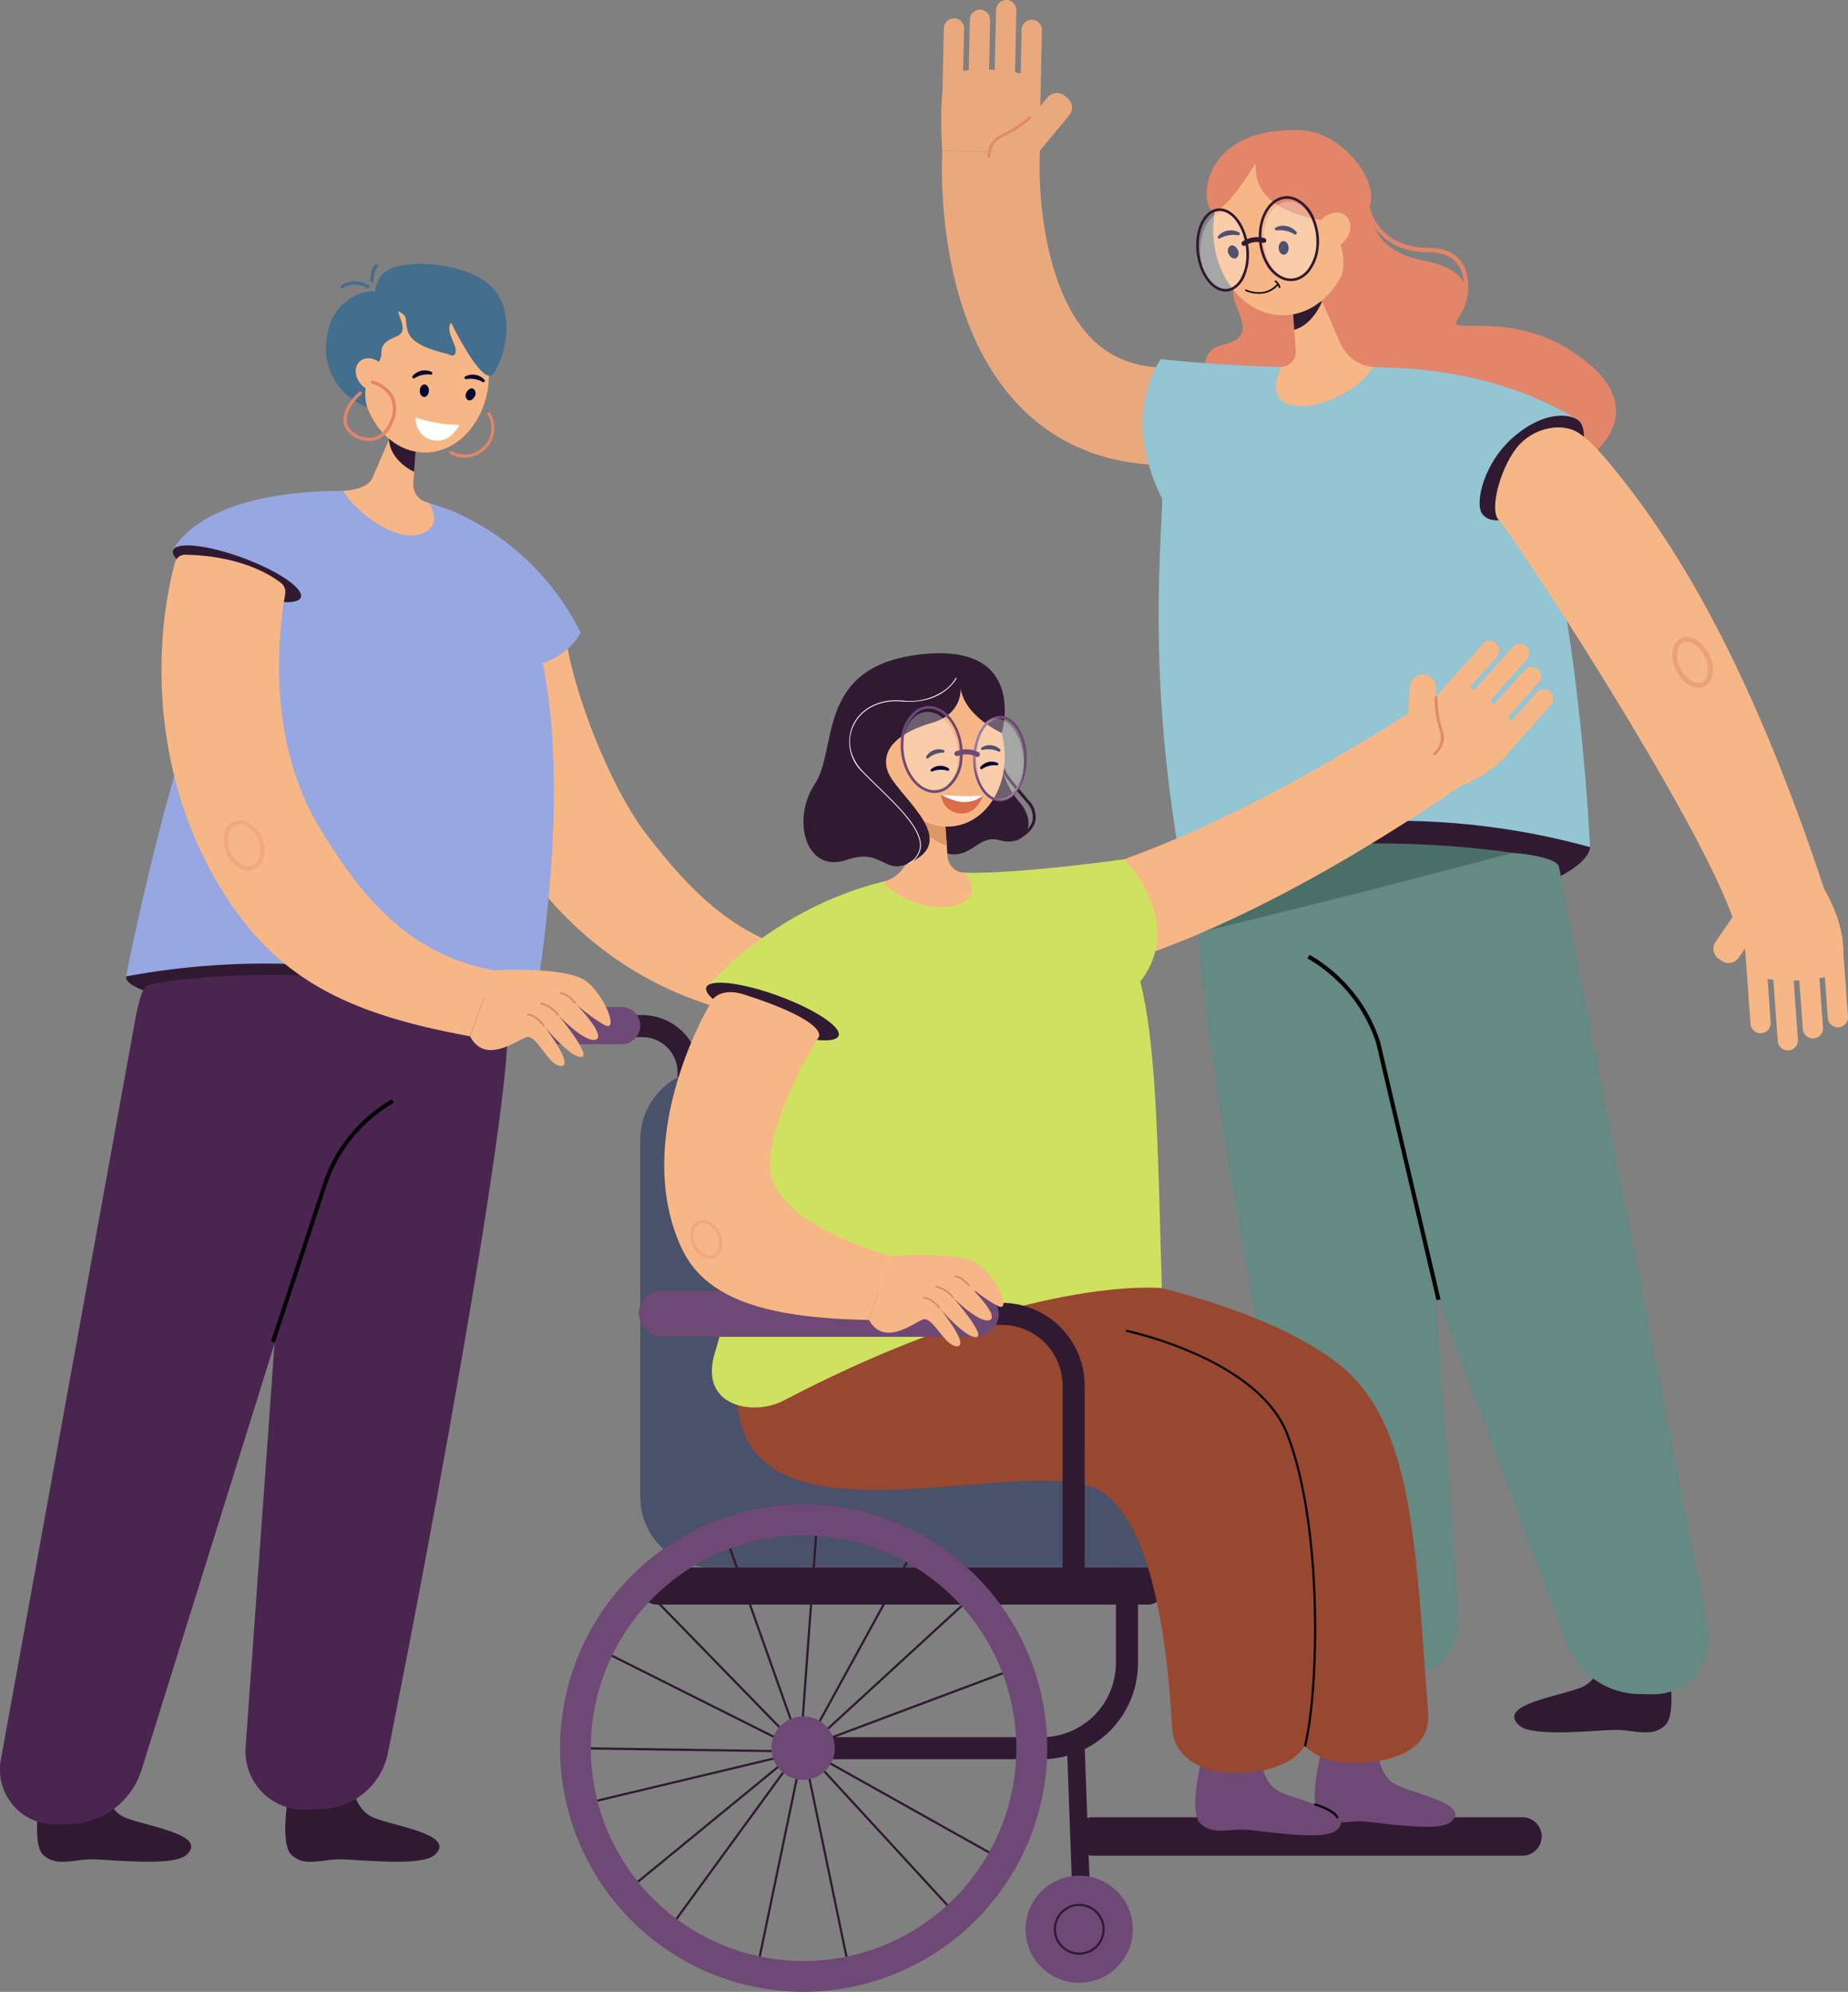 <svg xmlns="http://www.w3.org/2000/svg" width="348.574" height="375.594" viewBox="0 0 348.574 375.594">
  <rect x="0" y="0" width="348.574" height="375.594" fill="#808080" stroke="none"/>
  <g id="Group_1148" data-name="Group 1148" transform="translate(-547.78 -3799.837)">
    <g id="Group_192" data-name="Group 192" transform="translate(725.314 3799.837)">
      <g id="Group_136" data-name="Group 136" transform="translate(49.68 38.764)">
        <path id="Path_689" data-name="Path 689" d="M819.148,166.935s-.733,8.337,10.014,10.347,8.6,8.041,6.448,11.258,12.224-3.083,25.523,8.845-6.448,23.588-17.2,22.113-51.5-10.453-53.49-13.536-4.732-11.531.7-12.683c9.721-2.059-2.155-9.588,4.161-12.994S819.148,166.935,819.148,166.935Z" transform="translate(-787.964 -166.935)" fill="#e28569"/>
      </g>
      <g id="Group_138" data-name="Group 138" transform="translate(0.135 28.341)">
        <g id="Group_137" data-name="Group 137">
          <path id="Path_690" data-name="Path 690" d="M739.426,201.638c-6.764-7.111-11.22-17.212-13.257-30.064a90.493,90.493,0,0,1-1.059-17.91l18.4.705-9.2-.353,9.2.334c-.387,6.762.688,26.271,10.207,35.264,4.323,4.083,10.1,5.665,17.667,4.837l1.6,18.263c-12.878,1.408-24-1.94-32.165-9.683Q740.107,202.356,739.426,201.638Z" transform="translate(-725.03 -153.664)" fill="#eaa97d"/>
        </g>
      </g>
      <g id="Group_139" data-name="Group 139" transform="translate(0.18 3.467)">
        <path id="Path_691" data-name="Path 691" d="M726.958,140.4h0a1.915,1.915,0,0,1-1.871-1.948l.309-14.595a1.916,1.916,0,0,1,1.952-1.867h0a1.915,1.915,0,0,1,1.871,1.948l-.309,14.595A1.916,1.916,0,0,1,726.958,140.4Z" transform="translate(-725.086 -121.994)" fill="#eaa97d"/>
      </g>
      <g id="Group_140" data-name="Group 140" transform="translate(5.046 1.828)">
        <path id="Path_692" data-name="Path 692" d="M733.143,140.045h0a1.92,1.92,0,0,1-1.875-1.952l.346-16.315a1.921,1.921,0,0,1,1.956-1.87h0a1.919,1.919,0,0,1,1.875,1.952l-.346,16.315A1.92,1.92,0,0,1,733.143,140.045Z" transform="translate(-731.267 -119.907)" fill="#eaa97d"/>
      </g>
      <g id="Group_141" data-name="Group 141" transform="translate(9.949)">
        <path id="Path_693" data-name="Path 693" d="M739.372,139.649h0A1.919,1.919,0,0,1,737.5,137.7l.387-18.246a1.92,1.92,0,0,1,1.956-1.871h0a1.919,1.919,0,0,1,1.875,1.952l-.387,18.245A1.919,1.919,0,0,1,739.372,139.649Z" transform="translate(-737.496 -117.58)" fill="#eaa97d"/>
      </g>
      <g id="Group_142" data-name="Group 142" transform="translate(10.64 16.586)">
        <path id="Path_990" data-name="Path 990" d="M2.311,0l12.4.014a2.32,2.32,0,0,1,2.316,2.317v.681a2.308,2.308,0,0,1-2.311,2.312L2.318,5.31A2.321,2.321,0,0,1,0,2.992v-.68A2.307,2.307,0,0,1,2.311,0Z" transform="translate(0 13.096) rotate(-50.293)" fill="#eaa97d"/>
      </g>
      <g id="Group_143" data-name="Group 143" transform="translate(14.853 3.724)">
        <path id="Path_694" data-name="Path 694" d="M745.6,140.77h0a1.919,1.919,0,0,1-1.875-1.952l.31-14.625a1.919,1.919,0,0,1,1.956-1.871h0a1.919,1.919,0,0,1,1.874,1.952l-.31,14.625A1.92,1.92,0,0,1,745.6,140.77Z" transform="translate(-743.725 -122.321)" fill="#eaa97d"/>
      </g>
      <g id="Group_144" data-name="Group 144" transform="translate(0 13.11)">
        <path id="Path_695" data-name="Path 695" d="M725.034,149.5s-.758-11.717.879-13.85,15.466-1.777,16.731.954.833,13.584.833,13.584Z" transform="translate(-724.858 -134.273)" fill="#eaa97d"/>
      </g>
      <g id="Group_145" data-name="Group 145" transform="translate(8.74 21.902)">
        <path id="Path_696" data-name="Path 696" d="M736.232,153.311a.27.27,0,0,1-.27-.257,4.381,4.381,0,0,1,2.6-4.139,21.14,21.14,0,0,0,5.208-3.38.272.272,0,0,1,.383.021.269.269,0,0,1-.021.382,21.271,21.271,0,0,1-5.373,3.482,3.817,3.817,0,0,0-2.253,3.609.271.271,0,0,1-.258.283Z" transform="translate(-735.961 -145.466)" fill="#e08b65"/>
      </g>
      <g id="Group_146" data-name="Group 146" transform="translate(60.324 310.309)">
        <path id="Path_697" data-name="Path 697" d="M818.493,512.669s-.154,6.131-4.312,7.861-16.207,3.29-11.7,7.231c2.583,2.262,14.758.8,18.195.8s6.665,1.495,9.219-.8c2.81-2.525,0-15.093,0-15.093a13.754,13.754,0,0,1-5.634,1.473A10.963,10.963,0,0,1,818.493,512.669Z" transform="translate(-801.484 -512.669)" fill="#2f1a31"/>
      </g>
      <g id="Group_147" data-name="Group 147" transform="translate(108.079 310.307)">
        <path id="Path_698" data-name="Path 698" d="M879.154,512.668s-.154,6.131-4.312,7.86-16.207,3.29-11.7,7.232c2.583,2.262,14.758.8,18.195.8s6.665,1.495,9.219-.8c2.81-2.525,0-15.093,0-15.093a13.755,13.755,0,0,1-5.634,1.473A10.968,10.968,0,0,1,879.154,512.668Z" transform="translate(-862.145 -512.667)" fill="#2f1a31"/>
      </g>
      <g id="Group_148" data-name="Group 148" transform="translate(47.834 161.779)">
        <path id="Path_699" data-name="Path 699" d="M785.673,333.4c1.066,11.747,2.884,26.955,5.979,45.51,5.927,35.542,12.925,71.357,16.358,88.527a13.416,13.416,0,0,0,12.542,10.879l3.3.131a11.255,11.255,0,0,0,11.535-12.18L827.055,350.1l-1.117-20.8S783.912,313.978,785.673,333.4Z" transform="translate(-785.62 -323.56)" fill="#658983"/>
      </g>
      <g id="Group_149" data-name="Group 149" transform="translate(44.848 152.48)">
        <path id="Path_700" data-name="Path 700" d="M859.372,318.981c-.365,4.893-17.138,12.564-38.915,10.81s-38.99-4.538-38.625-9.431,18.17-10.043,39.949-8.29S859.737,314.087,859.372,318.981Z" transform="translate(-781.826 -311.72)" fill="#2f1a31"/>
      </g>
      <g id="Group_150" data-name="Group 150" transform="translate(63.571 159.741)">
        <path id="Path_701" data-name="Path 701" d="M805.626,325.317l54,144.777a14.911,14.911,0,0,0,13.92,10.571l2.781.047a10.54,10.54,0,0,0,10.39-12.538l-28.152-143.5c-.368-1.657-6.215-2.419-7.876-2.557C836.913,320.98,804.773,319.183,805.626,325.317Z" transform="translate(-805.609 -320.965)" fill="#658983"/>
      </g>
      <g id="Group_151" data-name="Group 151" transform="translate(41.006 69.635)">
        <path id="Path_702" data-name="Path 702" d="M832.13,217.214s-9.934-15.434-31.114-9.694c-10.01,2.713-22.4,2.35-23.268,21.238-.776,16.96-2.274,36.735,3.045,68.968,0,0,34.231-13.325,77.54-1.379-.142-1.853-2.263-49.7-12.457-75.511C842.945,213.415,835.452,222.124,832.13,217.214Z" transform="translate(-776.946 -206.24)" fill="#93c5d3"/>
      </g>
      <g id="Group_152" data-name="Group 152" transform="translate(38.026 67.722)">
        <path id="Path_703" data-name="Path 703" d="M855.56,215.574l-18.378,17.4s-55.8,6.527-60.529-3.135c-7.807-15.952-.087-26.033-.087-26.033s17.274,1.921,31.58,1.429c3.262-.112,9.36.067,12.568.2C843.073,206.339,855.56,215.574,855.56,215.574Z" transform="translate(-773.161 -203.805)" fill="#93c5d3"/>
      </g>
      <g id="Group_153" data-name="Group 153" transform="translate(69.08 180.044)">
        <path id="Path_704" data-name="Path 704" d="M836.946,411.948l-11.387-48.543a28.614,28.614,0,0,0-12.952-15.917l.387-.674A29.408,29.408,0,0,1,826.307,363.2l11.4,48.576Z" transform="translate(-812.607 -346.814)" fill="#020202"/>
      </g>
      <g id="Group_154" data-name="Group 154" transform="translate(101.554 78.381)">
        <path id="Path_705" data-name="Path 705" d="M872.728,218.486c1.61,1.793,1.237,7.783-5.016,13.039s-11.38,7.011-13.361,4.359c-1.49-2,.328-9.946,6.308-14.829C866.817,216.026,871.579,217.208,872.728,218.486Z" transform="translate(-853.857 -217.376)" fill="#2f1a31"/>
      </g>
      <g id="Group_155" data-name="Group 155" transform="translate(47.264 159.04)">
        <path id="Path_706" data-name="Path 706" d="M845.471,321.864s-29.558-4.885-58.461,1.476a2.685,2.685,0,0,0-2.1,2.871l1.024,10.763,30.246-7.509Z" transform="translate(-784.895 -320.072)" fill="#496f68"/>
      </g>
      <g id="Group_166" data-name="Group 166" transform="translate(104.477 80.593)">
        <g id="Group_162" data-name="Group 162" transform="translate(40.283 84.913)">
          <g id="Group_156" data-name="Group 156" transform="translate(16.577 10.29)">
            <path id="Path_707" data-name="Path 707" d="M931.566,341.411h0a1.912,1.912,0,0,1,2.041,1.76l1.179,16.205a1.91,1.91,0,0,1-1.765,2.037h0a1.913,1.913,0,0,1-2.041-1.761l-1.18-16.206A1.911,1.911,0,0,1,931.566,341.411Z" transform="translate(-929.796 -341.406)" fill="#f7b686"/>
          </g>
          <g id="Group_157" data-name="Group 157" transform="translate(11.707 10.642)">
            <path id="Path_708" data-name="Path 708" d="M925.379,341.86h0a1.912,1.912,0,0,1,2.041,1.761l1.319,18.123a1.911,1.911,0,0,1-1.764,2.037h0a1.913,1.913,0,0,1-2.041-1.761L923.615,343.9A1.91,1.91,0,0,1,925.379,341.86Z" transform="translate(-923.61 -341.855)" fill="#f7b686"/>
          </g>
          <g id="Group_158" data-name="Group 158" transform="translate(0 0)">
            <path id="Path_991" data-name="Path 991" d="M2.3,0,14.64.013a2.31,2.31,0,0,1,2.305,2.307V3a2.3,2.3,0,0,1-2.3,2.3L2.307,5.288A2.31,2.31,0,0,1,0,2.981V2.3A2.3,2.3,0,0,1,2.3,0Z" transform="matrix(0.565, -0.825, 0.825, 0.565, 0, 13.988)" fill="#f7b686"/>
          </g>
          <g id="Group_159" data-name="Group 159" transform="translate(6.835 10.996)">
            <path id="Path_709" data-name="Path 709" d="M919.192,342.31h0a1.911,1.911,0,0,1,2.041,1.76l1.057,14.528a1.91,1.91,0,0,1-1.764,2.036h0a1.911,1.911,0,0,1-2.041-1.76l-1.058-14.528A1.911,1.911,0,0,1,919.192,342.31Z" transform="translate(-917.422 -342.305)" fill="#f7b686"/>
          </g>
          <g id="Group_160" data-name="Group 160" transform="translate(6.907 0.826)">
            <path id="Path_710" data-name="Path 710" d="M931.587,329.356s6.188,8.956,3.88,16.334c-.8,2.553-15.167,3.2-16.676.608s-1.264-12.472-1.264-12.472Z" transform="translate(-917.512 -329.356)" fill="#f7b686"/>
          </g>
          <g id="Group_161" data-name="Group 161" transform="translate(21.417 9.925)">
            <path id="Path_711" data-name="Path 711" d="M937.711,340.947h0a1.907,1.907,0,0,1,2.037,1.756l1.055,14.5a1.906,1.906,0,0,1-1.761,2.032h0a1.907,1.907,0,0,1-2.036-1.757l-1.056-14.5A1.906,1.906,0,0,1,937.711,340.947Z" transform="translate(-935.945 -340.942)" fill="#f7b686"/>
          </g>
        </g>
        <g id="Group_164" data-name="Group 164">
          <g id="Group_163" data-name="Group 163">
            <path id="Path_712" data-name="Path 712" d="M902.324,312.449c-7.2-19.975-41.506-72.285-44.038-74.757-2.038-1.989.585-10.836,3.958-14.352,3.165-3.3,8.2-4.021,11.095-2.094,2.163,1.438,4.02,3.4,8.193,8.662,14.5,18.273,26.922,43.519,38.107,77.321Z" transform="translate(-857.57 -220.192)" fill="#f7b686"/>
          </g>
        </g>
        <g id="Group_165" data-name="Group 165" transform="translate(33.422 39.501)" opacity="0.5">
          <path id="Path_713" data-name="Path 713" d="M904.944,280.107c-1.57,0-3.3-1.325-4.268-3.42a5.867,5.867,0,0,1-.38-4.4,2.718,2.718,0,0,1,1.442-1.589c1.781-.771,4.109.639,5.3,3.21a5.862,5.862,0,0,1,.381,4.4,2.719,2.719,0,0,1-1.442,1.589A2.576,2.576,0,0,1,904.944,280.107Zm-2.188-8.684a1.61,1.61,0,0,0-.645.129,1.837,1.837,0,0,0-.942,1.065,4.933,4.933,0,0,0,.355,3.679c.944,2.037,2.811,3.3,4.079,2.746a1.835,1.835,0,0,0,.942-1.067,4.934,4.934,0,0,0-.356-3.677h0C905.4,272.585,903.95,271.423,902.757,271.423Z" transform="translate(-900.024 -270.486)" fill="#e08b65"/>
        </g>
      </g>
      <g id="Group_167" data-name="Group 167" transform="translate(63.167 41.06)">
        <path id="Path_714" data-name="Path 714" d="M823.423,198.008c-2.908,4.662-11.014,8.6-16.021,7.007-4.265-1.351-1.311-7.026-1.311-7.026a2.915,2.915,0,0,0,2.69-3.429l-.175-2.389-.088-1.184-.271-3.786L808,183.8l-1.008-13.942,5.807,13.456.987,2.286,3.4,7.887a7.6,7.6,0,0,0,6.19,4.517C823.393,198,823.41,198.008,823.423,198.008Z" transform="translate(-805.096 -169.859)" fill="#f7b686"/>
      </g>
      <g id="Group_168" data-name="Group 168" transform="translate(66.319 56.802)">
        <path id="Path_715" data-name="Path 715" d="M814.641,189.9s-1.687,4.426-5.27,5.386L809.1,191.5C811.3,190.7,814.641,189.9,814.641,189.9Z" transform="translate(-809.1 -189.901)" fill="#2f1a31"/>
      </g>
      <g id="Group_169" data-name="Group 169" transform="translate(73.606 38.764)">
        <path id="Path_716" data-name="Path 716" d="M825.614,166.935s-.541,2.289.778,6.979c1.93,6.862-5.931,9.727-7.943,7.768-.248-.242.082-11.914.082-11.914l2.512-1.489Z" transform="translate(-818.356 -166.935)" fill="#e28569"/>
      </g>
      <g id="Group_170" data-name="Group 170" transform="translate(51.3 27.126)">
        <path id="Path_717" data-name="Path 717" d="M790.022,168.281c0-8.927,5.879-16.163,13.132-16.163s13.132,7.236,13.132,16.163-5.88,16.164-13.132,16.164S790.022,177.208,790.022,168.281Z" transform="translate(-790.022 -152.118)" fill="#f7b686"/>
      </g>
      <g id="Group_171" data-name="Group 171" transform="translate(50.064 24.529)">
        <path id="Path_718" data-name="Path 718" d="M797.619,155.164c.365.5-1.7,8.812,13.738,10.8s6.165-16.7-5.227-17.126c-16.45-.61-18.845,10.425-17.265,14.4S797.619,155.164,797.619,155.164Z" transform="translate(-788.453 -148.811)" fill="#e28569"/>
      </g>
      <g id="Group_172" data-name="Group 172" transform="translate(71.267 39.032)">
        <path id="Path_719" data-name="Path 719" d="M815.385,167.276s6.31,6.638,4.121,13.422c0,0,3.66-3.99,3.741-5.479a57.294,57.294,0,0,0-.892-6.867Z" transform="translate(-815.385 -167.276)" fill="#e28569"/>
      </g>
      <g id="Group_173" data-name="Group 173" transform="translate(70.528 40.079)">
        <path id="Path_720" data-name="Path 720" d="M819.726,174.258c-1.487,1.417-3.567,1.562-4.646.324s-.746-3.39.742-4.808,3.568-1.562,4.646-.324S821.213,172.841,819.726,174.258Z" transform="translate(-814.447 -168.609)" fill="#f7b686"/>
      </g>
      <g id="Group_175" data-name="Group 175" transform="translate(62.941 42.573)">
        <g id="Group_174" data-name="Group 174">
          <path id="Path_721" data-name="Path 721" d="M805.029,172.657a.3.3,0,0,1-.033-.563,3.238,3.238,0,0,1,3.867.859.3.3,0,0,1-.011.422.328.328,0,0,1-.423-.011,5.121,5.121,0,0,0-3.211-.717A.3.3,0,0,1,805.029,172.657Z" transform="translate(-804.809 -171.785)" fill="#060633"/>
        </g>
      </g>
      <g id="Group_176" data-name="Group 176" transform="translate(63.652 45.462)">
        <path id="Path_722" data-name="Path 722" d="M807.585,176.721c.023.711-.378,1.3-.894,1.316s-.955-.546-.978-1.257.379-1.3.9-1.317S807.563,176.011,807.585,176.721Z" transform="translate(-805.712 -175.464)" fill="#060633"/>
      </g>
      <g id="Group_178" data-name="Group 178" transform="translate(52.164 43.442)">
        <g id="Group_177" data-name="Group 177">
          <path id="Path_723" data-name="Path 723" d="M791.455,174.448a.3.3,0,0,1-.246-.508,3.238,3.238,0,0,1,3.9-.675.3.3,0,0,1,.151.393.328.328,0,0,1-.4.151,5.119,5.119,0,0,0-3.243.558A.3.3,0,0,1,791.455,174.448Z" transform="translate(-791.119 -172.892)" fill="#060633"/>
        </g>
      </g>
      <g id="Group_179" data-name="Group 179" transform="translate(54.076 46.276)">
        <path id="Path_724" data-name="Path 724" d="M795.408,177.352a1.153,1.153,0,0,1-.324,1.557c-.472.211-1.092-.143-1.384-.791a1.153,1.153,0,0,1,.325-1.557C794.5,176.349,795.116,176.7,795.408,177.352Z" transform="translate(-793.549 -176.5)" fill="#060633"/>
      </g>
      <g id="Group_180" data-name="Group 180" transform="translate(60.825 37.985)" opacity="0.3">
        <path id="Path_725" data-name="Path 725" d="M811.839,170.714c1.2,3.834.106,8.139-2.444,9.614s-5.588-.438-6.788-4.273-.106-8.14,2.444-9.615S810.64,166.879,811.839,170.714Z" transform="translate(-802.121 -165.943)" fill="#fff"/>
      </g>
      <g id="Group_181" data-name="Group 181" transform="translate(48.85 40.007)" opacity="0.3">
        <path id="Path_726" data-name="Path 726" d="M795.5,173.651c.747,3.873-.521,8.008-2.833,9.237s-4.794-.913-5.542-4.786.521-8.008,2.834-9.237S794.753,169.779,795.5,173.651Z" transform="translate(-786.91 -168.518)" fill="#fff"/>
      </g>
      <g id="Group_183" data-name="Group 183" transform="translate(59.906 36.988)">
        <g id="Group_182" data-name="Group 182">
          <path id="Path_727" data-name="Path 727" d="M812.24,171.911a10.893,10.893,0,0,0-.3-1.563c-.046-.179-.1-.358-.152-.532-.1-.3-.2-.584-.315-.863a6.939,6.939,0,0,0-3.661-3.973,4.066,4.066,0,0,0-3.606.252,4.777,4.777,0,0,0-.663.459c-1.69,1.378-2.651,3.978-2.589,6.735a8.476,8.476,0,0,0,.062.935,10.672,10.672,0,0,0,.455,2.2,10.1,10.1,0,0,0,.836,1.916,6.405,6.405,0,0,0,3.14,2.919,4.371,4.371,0,0,0,1.528.3,4.026,4.026,0,0,0,.455-.023,4.106,4.106,0,0,0,1.623-.532A5.148,5.148,0,0,0,810.5,178.9a8.832,8.832,0,0,0,1.792-5.088c.017-.2.023-.409.023-.616A11.128,11.128,0,0,0,812.24,171.911ZM804.2,179.05a7.023,7.023,0,0,1-1.46-1.821,9.046,9.046,0,0,1-.8-1.821,10.755,10.755,0,0,1-.428-1.989,9.2,9.2,0,0,1-.067-.947c-.079-2.684.848-5.2,2.505-6.472a3.749,3.749,0,0,1,.5-.336,3.605,3.605,0,0,1,3.179-.225,5.381,5.381,0,0,1,2.18,1.671,7.34,7.34,0,0,1,.7,1.025c.011.023.023.039.034.061a.158.158,0,0,1,.023.034,5.518,5.518,0,0,1,.3.594,9.08,9.08,0,0,1,.45,1.144,10.1,10.1,0,0,1,.325,1.316c.057.3.1.595.124.891.028.313.045.628.05.935v.005a8.632,8.632,0,0,1-1.545,5.273,4.728,4.728,0,0,1-1.466,1.323,3.575,3.575,0,0,1-3.178.224,4.763,4.763,0,0,1-1.4-.868A.064.064,0,0,0,804.2,179.05Z" transform="translate(-800.954 -164.674)" fill="#2f1a31"/>
        </g>
      </g>
      <g id="Group_186" data-name="Group 186" transform="translate(57.313 52.875)">
        <g id="Group_184" data-name="Group 184" transform="translate(0 0.612)">
          <path id="Path_728" data-name="Path 728" d="M800.262,187.584a6.493,6.493,0,0,1-2.514-.521.153.153,0,0,1,.133-.276c.141.068,3.484,1.617,5.819-1.054a.154.154,0,0,1,.217-.015.153.153,0,0,1,.014.217A4.707,4.707,0,0,1,800.262,187.584Z" transform="translate(-797.661 -185.68)" fill="#020202"/>
        </g>
        <g id="Group_185" data-name="Group 185" transform="translate(5.583)">
          <path id="Path_729" data-name="Path 729" d="M805.673,186.358a.153.153,0,0,1-.152-.134,1.738,1.738,0,0,0-.686-1.027l-.039-.035a.154.154,0,0,1,.217-.218,2.093,2.093,0,0,1,.812,1.241.153.153,0,0,1-.134.171Z" transform="translate(-804.752 -184.901)" fill="#020202"/>
        </g>
      </g>
      <g id="Group_187" data-name="Group 187" transform="translate(79.981 38.956)">
        <path id="Path_730" data-name="Path 730" d="M844.321,187.413l-.374-.743c.479-.324,1.687-3.927.778-6.9-.808-2.638-2.962-3.98-6.4-3.988-10.2-.024-11.853-8.369-11.869-8.453l.82-.151c.059.317,1.557,7.749,11.051,7.772,5.07.012,6.783,2.759,7.328,5.063C846.4,183.185,845.2,186.97,844.321,187.413Z" transform="translate(-826.454 -167.18)" fill="#e28569"/>
      </g>
      <g id="Group_189" data-name="Group 189" transform="translate(48.09 39.293)">
        <g id="Group_188" data-name="Group 188">
          <path id="Path_731" data-name="Path 731" d="M795.494,175.1c-.011-.213-.028-.42-.05-.633a1.559,1.559,0,0,0-.163.1,11.831,11.831,0,0,1,.039,3.267.02.02,0,0,1,.005-.017c.022-.118.039-.23.056-.348,0-.016.005-.038.005-.056.023-.134.039-.28.05-.42.023-.207.046-.42.057-.633s.016-.426.016-.644C795.511,175.516,795.505,175.309,795.494,175.1Zm0,0c-.011-.213-.028-.42-.05-.633a1.559,1.559,0,0,0-.163.1,11.831,11.831,0,0,1,.039,3.267.02.02,0,0,1,.005-.017c.022-.118.039-.23.056-.348,0-.016.005-.038.005-.056.023-.134.039-.28.05-.42.023-.207.046-.42.057-.633s.016-.426.016-.644C795.511,175.516,795.505,175.309,795.494,175.1Zm0,0c-.011-.213-.028-.42-.05-.633a1.559,1.559,0,0,0-.163.1,11.831,11.831,0,0,1,.039,3.267.02.02,0,0,1,.005-.017c.022-.118.039-.23.056-.348,0-.016.005-.038.005-.056.023-.134.039-.28.05-.42.023-.207.046-.42.057-.633s.016-.426.016-.644C795.511,175.516,795.505,175.309,795.494,175.1Zm0,0c-.011-.213-.028-.42-.05-.633a1.559,1.559,0,0,0-.163.1,11.831,11.831,0,0,1,.039,3.267.02.02,0,0,1,.005-.017c.022-.118.039-.23.056-.348,0-.016.005-.038.005-.056.023-.134.039-.28.05-.42.023-.207.046-.42.057-.633s.016-.426.016-.644C795.511,175.516,795.505,175.309,795.494,175.1Zm0,0c-.011-.213-.028-.42-.05-.633a1.559,1.559,0,0,0-.163.1,11.831,11.831,0,0,1,.039,3.267.02.02,0,0,1,.005-.017c.022-.118.039-.23.056-.348,0-.016.005-.038.005-.056.023-.134.039-.28.05-.42.023-.207.046-.42.057-.633s.016-.426.016-.644C795.511,175.516,795.505,175.309,795.494,175.1Zm0,0c-.011-.213-.028-.42-.05-.633a1.559,1.559,0,0,0-.163.1,11.831,11.831,0,0,1,.039,3.267.02.02,0,0,1,.005-.017c.022-.118.039-.23.056-.348,0-.016.005-.038.005-.056.023-.134.039-.28.05-.42.023-.207.046-.42.057-.633s.016-.426.016-.644C795.511,175.516,795.505,175.309,795.494,175.1Zm0,0c-.011-.213-.028-.42-.05-.633a1.559,1.559,0,0,0-.163.1,11.831,11.831,0,0,1,.039,3.267.02.02,0,0,1,.005-.017c.022-.118.039-.23.056-.348,0-.016.005-.038.005-.056.023-.134.039-.28.05-.42.023-.207.046-.42.057-.633s.016-.426.016-.644C795.511,175.516,795.505,175.309,795.494,175.1Zm0,0c-.011-.213-.028-.42-.05-.633a1.559,1.559,0,0,0-.163.1,11.831,11.831,0,0,1,.039,3.267.02.02,0,0,1,.005-.017c.022-.118.039-.23.056-.348,0-.016.005-.038.005-.056.023-.134.039-.28.05-.42.023-.207.046-.42.057-.633s.016-.426.016-.644C795.511,175.516,795.505,175.309,795.494,175.1Zm.241-.785c-.044-.308-.106-.616-.179-.919-.04-.163-.085-.325-.13-.488-.713-2.493-2.134-4.382-3.785-5.048a3.5,3.5,0,0,0-1.168-.252,3.1,3.1,0,0,0-.932.106,3.26,3.26,0,0,0-.641.258h-.005c-.05.022-.106.056-.157.083-2.437,1.418-3.482,5.873-2.314,9.935.72,2.494,2.135,4.382,3.791,5.049a3.317,3.317,0,0,0,1.269.258,3.146,3.146,0,0,0,1.443-.353c.005-.006.012-.006.017-.011.056-.028.113-.057.168-.09a5.148,5.148,0,0,0,2.061-2.571v-.005h.005a10.428,10.428,0,0,0,.724-3.945A11.647,11.647,0,0,0,795.735,174.317Zm-.438,3.659a8.22,8.22,0,0,1-.864,2.723,4.318,4.318,0,0,1-1.3,1.535c0,.006,0,.011-.011.011a.005.005,0,0,1-.005.006.183.183,0,0,1-.056.039,1.569,1.569,0,0,1-.2.129,2,2,0,0,1-.242.123,2.684,2.684,0,0,1-2.218.039c-1.494-.6-2.786-2.32-3.471-4.623,0-.006-.006-.011-.006-.016s-.005-.017-.005-.023v-.011c-.006-.017-.011-.034-.017-.05-1.106-3.86-.168-8.063,2.09-9.374a2.906,2.906,0,0,1,.443-.208,2.582,2.582,0,0,1,.933-.174,2.869,2.869,0,0,1,1.083.219.533.533,0,0,1,.084.038,5.054,5.054,0,0,1,1.982,1.67,9.473,9.473,0,0,1,1.433,3.015c.05.185.1.37.146.555.073.32.135.644.186.969a11.831,11.831,0,0,1,.039,3.267A1.263,1.263,0,0,0,795.3,177.976Zm.2-2.875c-.011-.213-.028-.42-.05-.633a1.559,1.559,0,0,0-.163.1,11.831,11.831,0,0,1,.039,3.267.02.02,0,0,1,.005-.017c.022-.118.039-.23.056-.348,0-.016.005-.038.005-.056.023-.134.039-.28.05-.42.023-.207.046-.42.057-.633s.016-.426.016-.644C795.511,175.516,795.505,175.309,795.494,175.1Zm0,0c-.011-.213-.028-.42-.05-.633a1.559,1.559,0,0,0-.163.1,11.831,11.831,0,0,1,.039,3.267.02.02,0,0,1,.005-.017c.022-.118.039-.23.056-.348,0-.016.005-.038.005-.056.023-.134.039-.28.05-.42.023-.207.046-.42.057-.633s.016-.426.016-.644C795.511,175.516,795.505,175.309,795.494,175.1Zm0,0c-.011-.213-.028-.42-.05-.633a1.559,1.559,0,0,0-.163.1,11.831,11.831,0,0,1,.039,3.267.02.02,0,0,1,.005-.017c.022-.118.039-.23.056-.348,0-.016.005-.038.005-.056.023-.134.039-.28.05-.42.023-.207.046-.42.057-.633s.016-.426.016-.644C795.511,175.516,795.505,175.309,795.494,175.1Zm0,0c-.011-.213-.028-.42-.05-.633a1.559,1.559,0,0,0-.163.1,11.831,11.831,0,0,1,.039,3.267.02.02,0,0,1,.005-.017c.022-.118.039-.23.056-.348,0-.016.005-.038.005-.056.023-.134.039-.28.05-.42.023-.207.046-.42.057-.633s.016-.426.016-.644C795.511,175.516,795.505,175.309,795.494,175.1Zm0,0c-.011-.213-.028-.42-.05-.633a1.559,1.559,0,0,0-.163.1,11.831,11.831,0,0,1,.039,3.267.02.02,0,0,1,.005-.017c.022-.118.039-.23.056-.348,0-.016.005-.038.005-.056.023-.134.039-.28.05-.42.023-.207.046-.42.057-.633s.016-.426.016-.644C795.511,175.516,795.505,175.309,795.494,175.1Zm0,0c-.011-.213-.028-.42-.05-.633a1.559,1.559,0,0,0-.163.1,11.831,11.831,0,0,1,.039,3.267.02.02,0,0,1,.005-.017c.022-.118.039-.23.056-.348,0-.016.005-.038.005-.056.023-.134.039-.28.05-.42.023-.207.046-.42.057-.633s.016-.426.016-.644C795.511,175.516,795.505,175.309,795.494,175.1Zm0,0c-.011-.213-.028-.42-.05-.633a1.559,1.559,0,0,0-.163.1,11.831,11.831,0,0,1,.039,3.267.02.02,0,0,1,.005-.017c.022-.118.039-.23.056-.348,0-.016.005-.038.005-.056.023-.134.039-.28.05-.42.023-.207.046-.42.057-.633s.016-.426.016-.644C795.511,175.516,795.505,175.309,795.494,175.1Z" transform="translate(-785.945 -167.608)" fill="#2f1a31"/>
        </g>
      </g>
      <g id="Group_191" data-name="Group 191" transform="translate(56.648 44.733)">
        <g id="Group_190" data-name="Group 190">
          <path id="Path_732" data-name="Path 732" d="M797.28,176.173a.462.462,0,0,1-.287-.826,5.058,5.058,0,0,1,4.113-.655.462.462,0,1,1-.206.9,4.159,4.159,0,0,0-3.336.482A.461.461,0,0,1,797.28,176.173Z" transform="translate(-796.816 -174.535)" fill="#2f1a31"/>
        </g>
      </g>
    </g>
    <g id="Group_311" data-name="Group 311" transform="translate(547.78 3849.585)">
      <g id="Group_221" data-name="Group 221">
        <g id="Group_194" data-name="Group 194" transform="translate(88.718 67.884)">
          <g id="Group_193" data-name="Group 193">
            <path id="Path_733" data-name="Path 733" d="M628.125,320.631c10.838,11.676,25.933,20.8,49.8,22.442L681,330.2c-17.375-1.2-27.474-12.518-35.583-22.948-7.465-9.606-14.524-28.8-15.441-38.156-.5-5.1-18.345,2.011-17.931,8.084C613,291.089,616.369,307.967,628.125,320.631Z" transform="translate(-612.04 -267.351)" fill="#f7b686"/>
          </g>
        </g>
        <g id="Group_195" data-name="Group 195" transform="translate(23.784 130.902)">
          <path id="Path_734" data-name="Path 734" d="M529.562,351.175c-.3,3.071,16.735,6.434,38.07,8.375s38.453,1.776,38.751-1.3-16.336-7.884-37.671-9.825S529.86,348.1,529.562,351.175Z" transform="translate(-529.558 -347.586)" fill="#2f1a31"/>
        </g>
        <g id="Group_196" data-name="Group 196" transform="translate(23.784 43.67)">
          <path id="Path_735" data-name="Path 735" d="M555.453,247.319s9.715-15.151,30.493-9.559,30.222,36.718,20.437,96.662c0,0-32.567-15.433-76.824-7.209C529.558,327.213,540.664,269.256,555.453,247.319Z" transform="translate(-529.558 -236.521)" fill="#96a7e2"/>
        </g>
        <g id="Group_197" data-name="Group 197" transform="translate(32.647 42.81)">
          <path id="Path_736" data-name="Path 736" d="M540.816,246.65l15.192,8.95s37.27,12.623,47.825,13.131,13.855-6.559,13.855-6.559a48.226,48.226,0,0,0-24.151-22.923,51.453,51.453,0,0,0-5.2-1.721,39.031,39.031,0,0,0-9.315-1.939C545.876,233.853,540.816,246.65,540.816,246.65Z" transform="translate(-540.816 -235.426)" fill="#96a7e2"/>
        </g>
        <g id="Group_198" data-name="Group 198" transform="translate(32.602 53.092)">
          <path id="Path_737" data-name="Path 737" d="M540.8,249.459c-.571,1.675,4.363,5.011,11.019,7.452s12.516,3.062,13.086,1.388-4.363-5.012-11.02-7.453S541.375,247.784,540.8,249.459Z" transform="translate(-540.759 -248.518)" fill="#2f1a31"/>
        </g>
        <g id="Group_199" data-name="Group 199" transform="translate(53.812 285.276)">
          <path id="Path_738" data-name="Path 738" d="M580.1,544.137s.151,6.012,4.228,7.708,15.892,3.227,11.477,7.091c-2.533,2.218-14.471.785-17.841.785s-6.535,1.465-9.04-.785c-2.755-2.476,0-14.8,0-14.8a13.49,13.49,0,0,0,5.523,1.444A10.747,10.747,0,0,0,580.1,544.137Z" transform="translate(-567.7 -544.137)" fill="#2f1a31"/>
        </g>
        <g id="Group_200" data-name="Group 200" transform="translate(6.985 285.275)">
          <path id="Path_739" data-name="Path 739" d="M520.619,544.136s.15,6.012,4.228,7.707,15.891,3.227,11.477,7.092c-2.533,2.217-14.471.784-17.841.784s-6.535,1.466-9.04-.785c-2.755-2.476,0-14.8,0-14.8a13.491,13.491,0,0,0,5.524,1.444A10.756,10.756,0,0,0,520.619,544.136Z" transform="translate(-508.218 -544.135)" fill="#2f1a31"/>
        </g>
        <g id="Group_201" data-name="Group 201" transform="translate(46.308 134.208)">
          <path id="Path_740" data-name="Path 740" d="M607.419,361.24s1.714,1.979-6.337,50.255c-5.813,34.851-12.674,69.97-16.04,86.807a13.154,13.154,0,0,1-12.3,10.667l-3.234.13a11.037,11.037,0,0,1-11.31-11.944l8.168-113.907,3-31.453a124.865,124.865,0,0,1,20.92,2.736C604.066,357.324,607.419,361.24,607.419,361.24Z" transform="translate(-558.169 -351.795)" fill="#4a2550"/>
        </g>
        <g id="Group_202" data-name="Group 202" transform="translate(0 134.074)">
          <path id="Path_741" data-name="Path 741" d="M571.462,355.993,526.086,501.417a14.622,14.622,0,0,1-13.65,10.365l-2.728.046a10.336,10.336,0,0,1-10.188-12.295l24.823-136.645c.361-1.624,1.283-8.8,2.853-9.255C535.707,351.185,572.3,349.979,571.462,355.993Z" transform="translate(-499.346 -351.625)" fill="#4a2550"/>
        </g>
        <g id="Group_203" data-name="Group 203" transform="translate(51.11 157.543)">
          <path id="Path_742" data-name="Path 742" d="M564.994,427.4l-.725-.237,9.759-29.6a28.834,28.834,0,0,1,13.054-16.063l.38.661a28.068,28.068,0,0,0-12.709,15.64Z" transform="translate(-564.269 -381.506)" fill="#020202"/>
        </g>
        <g id="Group_204" data-name="Group 204" transform="translate(64.701 18.704)">
          <path id="Path_743" data-name="Path 743" d="M587.073,226.42l3.124-7.236.906-2.1,5.329-12.348-.924,12.8-.556,7.681-.158,2.191a3.5,3.5,0,0,0,2.89,3.684l.031.005c.949,1.539,2.259,4.666-1.655,5.908-4.6,1.46-11.858-3.881-14.526-8.16C581.546,228.839,586.076,228.729,587.073,226.42Z" transform="translate(-581.533 -204.735)" fill="#f7b686"/>
        </g>
        <g id="Group_205" data-name="Group 205" transform="translate(73.349 30.812)">
          <path id="Path_744" data-name="Path 744" d="M592.52,222.279c0,.071.006.142.013.212.305,4.126,4.729,6.053,4.729,6.053l.026-.024.556-7.681c-1.352-.494-3.278-1-4.4-.448A1.8,1.8,0,0,0,592.52,222.279Z" transform="translate(-592.517 -220.15)" fill="#2f1a31"/>
        </g>
        <g id="Group_206" data-name="Group 206" transform="translate(68.131 5.917)">
          <path id="Path_745" data-name="Path 745" d="M609.992,203.288c0-8.193-5.4-14.834-12.051-14.834s-12.052,6.641-12.052,14.834,5.4,14.833,12.052,14.833S609.992,211.481,609.992,203.288Z" transform="translate(-585.889 -188.454)" fill="#f7b686"/>
        </g>
        <g id="Group_207" data-name="Group 207" transform="translate(78.433 29.002)">
          <path id="Path_746" data-name="Path 746" d="M607.215,219.194a26.209,26.209,0,0,1-8.234-1.348,4,4,0,0,0,4.117,4.319C605.691,222.323,607.215,219.194,607.215,219.194Z" transform="translate(-598.975 -217.846)" fill="#fff"/>
        </g>
        <g id="Group_209" data-name="Group 209" transform="translate(77.755 20.094)">
          <g id="Group_208" data-name="Group 208">
            <path id="Path_747" data-name="Path 747" d="M601.707,207.3a.274.274,0,0,0,.031-.518,2.972,2.972,0,0,0-3.548.79.274.274,0,0,0,.009.386.3.3,0,0,0,.387-.009,4.709,4.709,0,0,1,2.948-.659A.274.274,0,0,0,601.707,207.3Z" transform="translate(-598.115 -206.504)" fill="#060633"/>
          </g>
        </g>
        <g id="Group_210" data-name="Group 210" transform="translate(79.178 22.745)">
          <path id="Path_748" data-name="Path 748" d="M599.923,211.034c-.021.652.347,1.193.822,1.208s.875-.5.9-1.154-.346-1.193-.821-1.209S599.944,210.382,599.923,211.034Z" transform="translate(-599.922 -209.88)" fill="#060633"/>
        </g>
        <g id="Group_212" data-name="Group 212" transform="translate(87.614 20.892)">
          <g id="Group_211" data-name="Group 211">
            <path id="Path_749" data-name="Path 749" d="M614.156,208.948a.274.274,0,0,0,.227-.467,2.97,2.97,0,0,0-3.583-.619.273.273,0,0,0-.139.361.3.3,0,0,0,.361.139,4.708,4.708,0,0,1,2.977.511A.275.275,0,0,0,614.156,208.948Z" transform="translate(-610.638 -207.52)" fill="#060633"/>
          </g>
        </g>
        <g id="Group_213" data-name="Group 213" transform="translate(87.842 23.492)">
          <path id="Path_750" data-name="Path 750" d="M611.065,211.613a1.059,1.059,0,0,0,.3,1.429c.433.194,1-.131,1.27-.727a1.059,1.059,0,0,0-.3-1.429C611.9,210.693,611.333,211.018,611.065,211.613Z" transform="translate(-610.927 -210.831)" fill="#060633"/>
        </g>
        <g id="Group_214" data-name="Group 214" transform="translate(84.772 28.009)">
          <path id="Path_751" data-name="Path 751" d="M610,225.134a6.047,6.047,0,0,1-2.818-.712.308.308,0,0,1,.317-.528,4.9,4.9,0,0,0,5.983-.913,4.72,4.72,0,0,0,.753-5.924.308.308,0,0,1,.516-.337A5.623,5.623,0,0,1,610,225.134Z" transform="translate(-607.028 -216.582)" fill="#e28569"/>
        </g>
        <g id="Group_215" data-name="Group 215" transform="translate(70.771)">
          <path id="Path_752" data-name="Path 752" d="M594.977,191.175c.433,2.685-.257,4.77,8.018,6.769,0,0,1.363.9,1.44-.564s-2-3.692-.883-5.385c0,0,5.941,12.273,7.922,9.676s4.572-11.008,0-16.137-18.925-6.228-21.33-2.052C586.6,189.637,594.607,188.878,594.977,191.175Z" transform="translate(-589.243 -180.92)" fill="#436e8e"/>
        </g>
        <g id="Group_216" data-name="Group 216" transform="translate(61.505 5.176)">
          <path id="Path_753" data-name="Path 753" d="M587.4,187.714s3.645.906,3.484,2.531,2.406,4.7-.01,5.723-2.988,1.644-2.979,3.442c.007,1.254-2.193,4.023-2.981,6.539a8.5,8.5,0,0,0,.313,3.414,11.967,11.967,0,0,1-7.562-13.585C578.74,188.955,585.1,186.788,587.4,187.714Z" transform="translate(-577.472 -187.511)" fill="#436e8e"/>
        </g>
        <g id="Group_217" data-name="Group 217" transform="translate(67.095 17.805)">
          <path id="Path_754" data-name="Path 754" d="M585.835,208.773c1.365,1.3,3.274,1.433,4.263.3s.686-3.111-.679-4.411-3.274-1.434-4.263-.3S584.47,207.472,585.835,208.773Z" transform="translate(-584.574 -203.589)" fill="#f7b686"/>
        </g>
        <g id="Group_218" data-name="Group 218" transform="translate(64.775 22.014)">
          <path id="Path_755" data-name="Path 755" d="M586.423,220.354a4.863,4.863,0,0,1-.765-.06c-2.132-.342-3.938-1.973-4.025-3.638-.161-3.04,2.84-5.456,2.969-5.558a.308.308,0,1,1,.383.481c-.028.023-2.881,2.323-2.737,5.044.072,1.367,1.678,2.769,3.507,3.062,2.067.33,3.775-.82,4.687-3.157a5.2,5.2,0,0,0,.056-4.389,5.88,5.88,0,0,0-3.466-2.584.308.308,0,1,1,.147-.6,6.426,6.426,0,0,1,3.865,2.9,5.771,5.771,0,0,1-.028,4.9C589.825,219.8,587.755,220.354,586.423,220.354Z" transform="translate(-581.626 -208.949)" fill="#e28569"/>
        </g>
        <g id="Group_219" data-name="Group 219" transform="translate(64.214 3.309)">
          <path id="Path_756" data-name="Path 756" d="M581.223,186.439a.307.307,0,0,1-.154-.574,4.978,4.978,0,0,1,5.219.013.308.308,0,0,1-.35.507h0a4.366,4.366,0,0,0-4.561.013A.308.308,0,0,1,581.223,186.439Z" transform="translate(-580.914 -185.134)" fill="#436e8e"/>
        </g>
        <g id="Group_220" data-name="Group 220" transform="translate(69.84 0.101)">
          <path id="Path_757" data-name="Path 757" d="M588.369,184.433a.308.308,0,0,1-.309-.3c0-.09-.007-2.207.969-3.009a.308.308,0,0,1,.392.475,3.918,3.918,0,0,0-.744,2.529.307.307,0,0,1-.306.309Z" transform="translate(-588.06 -181.049)" fill="#436e8e"/>
        </g>
      </g>
      <g id="Group_300" data-name="Group 300" transform="translate(101.926 71.117)">
        <g id="Group_228" data-name="Group 228" transform="translate(163.26)">
          <g id="Group_222" data-name="Group 222" transform="translate(11.789 4.886)">
            <path id="Path_758" data-name="Path 758" d="M851.771,292.17h0a1.794,1.794,0,0,0,2.522-.147l10.134-11.37a1.785,1.785,0,0,0-.148-2.516h0a1.8,1.8,0,0,0-2.522.148l-10.133,11.37A1.784,1.784,0,0,0,851.771,292.17Z" transform="translate(-851.173 -277.688)" fill="#f7b686"/>
          </g>
          <g id="Group_223" data-name="Group 223" transform="translate(8.371 0.509)">
            <path id="Path_759" data-name="Path 759" d="M847.43,287.942h0a1.8,1.8,0,0,0,2.522-.147l11.332-12.716a1.783,1.783,0,0,0-.147-2.516h0a1.8,1.8,0,0,0-2.522.148l-11.333,12.715A1.783,1.783,0,0,0,847.43,287.942Z" transform="translate(-846.832 -272.115)" fill="#f7b686"/>
          </g>
          <g id="Group_224" data-name="Group 224" transform="translate(0 6.19)">
            <path id="Rectangle_734" data-name="Rectangle 734" d="M2.478,0h10.9a2.479,2.479,0,0,1,2.479,2.479v0a2.478,2.478,0,0,1-2.478,2.478H2.479A2.479,2.479,0,0,1,0,2.478v0A2.478,2.478,0,0,1,2.478,0Z" transform="matrix(0.054, -0.999, 0.999, 0.054, 0, 15.833)" fill="#f7b686"/>
          </g>
          <g id="Group_225" data-name="Group 225" transform="translate(4.954)">
            <path id="Path_760" data-name="Path 760" d="M843.089,284.771h0a1.8,1.8,0,0,0,2.522-.147l9.085-10.193a1.783,1.783,0,0,0-.148-2.516h0a1.8,1.8,0,0,0-2.522.147l-9.084,10.193A1.784,1.784,0,0,0,843.089,284.771Z" transform="translate(-842.491 -271.467)" fill="#f7b686"/>
          </g>
          <g id="Group_226" data-name="Group 226" transform="translate(1.041 7.947)">
            <path id="Path_761" data-name="Path 761" d="M845.413,301.539s9.713-3.136,12.213-9.928c.866-2.352-9.441-11-12.042-9.934s-8.065,8.548-8.065,8.548Z" transform="translate(-837.52 -281.586)" fill="#f7b686"/>
          </g>
          <g id="Group_227" data-name="Group 227" transform="translate(15.175 9.112)">
            <path id="Path_762" data-name="Path 762" d="M856.071,296.346h0a1.789,1.789,0,0,0,2.516-.148l9.066-10.171a1.78,1.78,0,0,0-.148-2.511h0a1.79,1.79,0,0,0-2.516.148l-9.066,10.171A1.781,1.781,0,0,0,856.071,296.346Z" transform="translate(-855.474 -283.069)" fill="#f7b686"/>
          </g>
        </g>
        <g id="Group_230" data-name="Group 230" transform="translate(82.905 13.67)">
          <g id="Group_229" data-name="Group 229">
            <path id="Path_763" data-name="Path 763" d="M814.874,288.872c-16.763,10.745-41.685,24.881-65.226,31.205a68.17,68.17,0,0,1-10.851,2.341c-2.65.319-5.1,5.341-4.605,9.87.467,4.251,3.8,7.648,7.047,7.864,2.429.161,4.93-.242,11.036-1.777,21.212-5.331,44.862-17.026,72.482-35.78Z" transform="translate(-734.127 -288.872)" fill="#f7b686"/>
          </g>
        </g>
        <g id="Group_231" data-name="Group 231" transform="translate(100.584 221.805)">
          <path id="Path_764" data-name="Path 764" d="M841.245,561.12h-81.03a3.639,3.639,0,0,1-3.632-3.625h0a3.639,3.639,0,0,1,3.632-3.624h81.03a3.64,3.64,0,0,1,3.633,3.624h0A3.639,3.639,0,0,1,841.245,561.12Z" transform="translate(-756.583 -553.871)" fill="#2f1a31"/>
        </g>
        <g id="Group_232" data-name="Group 232" transform="translate(49.554 174.7)">
          <path id="Path_765" data-name="Path 765" d="M736.787,530.06H691.763V525.9h45.024a13.979,13.979,0,0,0,13.98-13.947V493.9h4.166v18.061A18.145,18.145,0,0,1,736.787,530.06Z" transform="translate(-691.763 -493.896)" fill="#2f1a31"/>
        </g>
        <g id="Group_233" data-name="Group 233" transform="translate(18.574 174.7)">
          <path id="Path_766" data-name="Path 766" d="M748.3,500.907H655.924a3.519,3.519,0,0,1-3.513-3.505h0a3.52,3.52,0,0,1,3.513-3.505H748.3a3.52,3.52,0,0,1,3.513,3.505h0A3.519,3.519,0,0,1,748.3,500.907Z" transform="translate(-652.411 -493.896)" fill="#2f1a31"/>
        </g>
        <g id="Group_234" data-name="Group 234" transform="translate(4.555 70.544)">
          <path id="Path_767" data-name="Path 767" d="M660.091,378.657h-4.166v-6.569a6.662,6.662,0,0,0-6.663-6.647H634.6v-4.156h14.659a10.829,10.829,0,0,1,10.829,10.8Z" transform="translate(-634.603 -361.284)" fill="#2f1a31"/>
        </g>
        <g id="Group_235" data-name="Group 235" transform="translate(0 69.021)">
          <path id="Path_768" data-name="Path 768" d="M644.143,366.371h-11.8a3.528,3.528,0,0,1-3.521-3.513h0a3.527,3.527,0,0,1,3.521-3.513h11.8a3.527,3.527,0,0,1,3.521,3.513h0A3.528,3.528,0,0,1,644.143,366.371Z" transform="translate(-628.817 -359.345)" fill="#6f4975"/>
        </g>
        <g id="Group_236" data-name="Group 236" transform="translate(27.96 154.177)">
          <rect id="Rectangle_735" data-name="Rectangle 735" width="97.052" height="20.522" rx="10.261" fill="#4a516a"/>
        </g>
        <g id="Group_237" data-name="Group 237" transform="translate(18.847 80.722)">
          <path id="Rectangle_736" data-name="Rectangle 736" d="M13.336,0H28.593A13.337,13.337,0,0,1,41.93,13.337v67.3A13.337,13.337,0,0,1,28.593,93.978H13.337A13.337,13.337,0,0,1,0,80.641V13.336A13.336,13.336,0,0,1,13.336,0Z" fill="#4a516a"/>
        </g>
        <g id="Group_238" data-name="Group 238" transform="translate(31.292 41.154)">
          <path id="Path_769" data-name="Path 769" d="M668.565,348.041,696.7,362.258s39.907-4.576,48.5-10.527c17.592-12.19,2.239-27.867,2.239-27.867s-19.58,2.781-30.119,2.557C687.214,325.777,668.565,348.041,668.565,348.041Z" transform="translate(-668.565 -323.865)" fill="#cfe25f"/>
        </g>
        <g id="Group_239" data-name="Group 239" transform="translate(123.525 208.863)">
          <path id="Path_770" data-name="Path 770" d="M798.066,537.972s-.169,5.729,3.622,7.553,14.953,3.893,10.552,7.342c-2.526,1.979-13.81,0-17.017-.177s-6.294,1.056-8.56-1.216c-2.493-2.5.77-14.081.77-14.081a12.859,12.859,0,0,0,5.181,1.66A10.243,10.243,0,0,0,798.066,537.972Z" transform="translate(-785.724 -537.393)" fill="#6f4975"/>
        </g>
        <g id="Group_240" data-name="Group 240" transform="translate(146.049 207.85)">
          <path id="Path_771" data-name="Path 771" d="M826.235,536.662s-.163,5.523,3.493,7.282,14.418,3.754,10.174,7.079c-2.436,1.909-13.315,0-16.408-.17s-6.069,1.018-8.254-1.172c-2.4-2.41.742-13.578.742-13.578a12.386,12.386,0,0,0,5,1.6A9.875,9.875,0,0,0,826.235,536.662Z" transform="translate(-814.335 -536.104)" fill="#6f4975"/>
        </g>
        <g id="Group_242" data-name="Group 242" transform="translate(58.379 117.839)">
          <g id="Group_241" data-name="Group 241">
            <path id="Path_772" data-name="Path 772" d="M812.051,505.69c-2.259-28.4-2.5-50.611-13.761-62.786-12.324-13.324-48.043-20.9-61.007-21.326-21.141-.693-29,3.427-29,3.427-16.316,26.12,8.5,29.23,26.891,29.7q.91.024,1.83.057c11.131.4,30.9,2.364,38.252,10.949,5.822,6.8,9.779,16.4,11.1,41.284.253,4.775,5.3,8.413,11.4,8.2C797.753,515.195,812.863,515.9,812.051,505.69Z" transform="translate(-702.973 -421.5)" fill="#984830"/>
          </g>
        </g>
        <g id="Group_244" data-name="Group 244" transform="translate(37.107 123.225)">
          <g id="Group_243" data-name="Group 243">
            <path id="Path_773" data-name="Path 773" d="M784.348,509.021c.838-28.516,2.211-43.087-8.483-55.578-6.871-8.025-17.305-14.014-31.015-17.8a148.412,148.412,0,0,0-34.283-4.712c-21.142-.693-30.615-2.572-30.615-2.572-20.143,55,41.3,30.568,61.884,35.939,9.942,2.593,14.869,21.165,16.187,46.047.254,4.775,5.3,8.414,11.4,8.2C769.425,518.547,784.041,519.448,784.348,509.021Z" transform="translate(-675.952 -428.358)" fill="#984830"/>
          </g>
        </g>
        <g id="Group_245" data-name="Group 245" transform="translate(32.349 44.329)">
          <path id="Path_774" data-name="Path 774" d="M693.7,340.025s18.7-15.962,39.462-11.247,20.136,26.01,21.623,76.826c0,0-25.644-2.725-71.411,21.239-5.582,2.923-15.984,1.165-12.912-9C676.175,398.938,684.009,355.716,693.7,340.025Z" transform="translate(-669.908 -327.907)" fill="#cfe25f"/>
        </g>
        <g id="Group_246" data-name="Group 246" transform="translate(31.25 64.434)">
          <path id="Path_775" data-name="Path 775" d="M668.554,354.4c-.556,1.652,4.585,5.025,11.482,7.535s12.938,3.2,13.493,1.553-4.584-5.025-11.481-7.535S669.109,352.749,668.554,354.4Z" transform="translate(-668.513 -353.504)" fill="#2f1a31"/>
        </g>
        <g id="Group_273" data-name="Group 273" transform="translate(49.622 2.315)">
          <g id="Group_247" data-name="Group 247" transform="translate(36.875 18.558)">
            <path id="Path_776" data-name="Path 776" d="M741.8,314.84l-.2-.517c.028-.011,2.872-1.151,3.411-3.253a3.931,3.931,0,0,0-1.13-3.485c-.5-.6-.953-1.133-1.371-1.627-2.91-3.428-4-4.712-3.791-7.915l.556.036c-.194,2.98.777,4.124,3.66,7.521.419.494.876,1.033,1.375,1.63a4.441,4.441,0,0,1,1.24,3.98C744.933,313.586,741.926,314.79,741.8,314.84Z" transform="translate(-738.69 -298.043)" fill="#2f1a31"/>
          </g>
          <g id="Group_248" data-name="Group 248" transform="translate(24.62 18.576)">
            <path id="Path_777" data-name="Path 777" d="M735.68,298.066a14.037,14.037,0,0,0,3.484,9.383c3.853,4.5.953,8.611-3.576,7.314s-5.375,4.349-11.245,2.134S735.68,298.066,735.68,298.066Z" transform="translate(-723.122 -298.066)" fill="#2f1a31"/>
          </g>
          <g id="Group_249" data-name="Group 249" transform="translate(14.998 16.837)">
            <path id="Path_778" data-name="Path 778" d="M710.938,322.1a6.6,6.6,0,0,0,4.77-4.651l1.956-7.209.567-2.092,3.336-12.3.857,12.132.513,7.281.146,2.076a3.316,3.316,0,0,0,3.208,3.069l.029,0c1.1,1.316,2.748,4.075-.757,5.764-4.118,1.987-11.583-.4-14.663-4.061Z" transform="translate(-710.901 -295.851)" fill="#f7b686"/>
          </g>
          <g id="Group_250" data-name="Group 250" transform="translate(21.666 28.695)">
            <path id="Path_779" data-name="Path 779" d="M719.425,313.287c.011.065.025.131.041.2.842,3.83,5.252,5.045,5.252,5.045l.022-.025-.513-7.281c-1.335-.283-3.21-.5-4.194.17A1.706,1.706,0,0,0,719.425,313.287Z" transform="translate(-719.371 -310.949)" fill="#dd9666"/>
          </g>
          <g id="Group_251" data-name="Group 251" transform="translate(15.002 4.667)">
            <path id="Path_780" data-name="Path 780" d="M733.7,292.753c-1.1-7.687-7.061-13.2-13.306-12.3s-10.413,7.847-9.309,15.533,7.061,13.2,13.306,12.3S734.8,300.44,733.7,292.753Z" transform="translate(-710.905 -280.356)" fill="#f7b686"/>
          </g>
          <g id="Group_252" data-name="Group 252" transform="translate(15.409 17.138)">
            <path id="Path_781" data-name="Path 781" d="M713.006,301.275c1.456,1.037,3.265.906,4.04-.292s.224-3.01-1.233-4.048-3.264-.906-4.039.292S711.55,300.238,713.006,301.275Z" transform="translate(-711.422 -296.235)" fill="#f7b686"/>
          </g>
          <g id="Group_253" data-name="Group 253" transform="translate(25.962 26.654)">
            <path id="Path_782" data-name="Path 782" d="M732.734,308.512a24.845,24.845,0,0,1-7.906-.161,3.8,3.8,0,0,0,4.444,3.5C731.726,311.652,732.734,308.512,732.734,308.512Z" transform="translate(-724.828 -308.351)" fill="#db6b49"/>
          </g>
          <g id="Group_254" data-name="Group 254" transform="translate(25.962 26.654)">
            <path id="Path_783" data-name="Path 783" d="M732.734,308.512a5.11,5.11,0,0,1-3.006,1.21c-2.182.3-4.9-1.371-4.9-1.371A37.372,37.372,0,0,0,732.734,308.512Z" transform="translate(-724.828 -308.351)" fill="#fff"/>
          </g>
          <g id="Group_256" data-name="Group 256" transform="translate(23.129 18.11)">
            <g id="Group_255" data-name="Group 255">
              <path id="Path_784" data-name="Path 784" d="M724.54,298.084a.259.259,0,0,0-.041-.49,2.817,2.817,0,0,0-3.223,1.217.26.26,0,0,0,.061.361.284.284,0,0,0,.362-.06,4.448,4.448,0,0,1,2.677-1.012A.264.264,0,0,0,724.54,298.084Z" transform="translate(-721.229 -297.473)" fill="#060633"/>
            </g>
          </g>
          <g id="Group_258" data-name="Group 258" transform="translate(33.512 17.335)">
            <g id="Group_257" data-name="Group 257">
              <path id="Path_785" data-name="Path 785" d="M737.8,297.715a.259.259,0,0,0,.183-.456,2.819,2.819,0,0,0-3.428-.349.261.261,0,0,0-.108.351.286.286,0,0,0,.352.107,4.47,4.47,0,0,1,2.848.287A.254.254,0,0,0,737.8,297.715Z" transform="translate(-734.417 -296.485)" fill="#060633"/>
            </g>
          </g>
          <g id="Group_259" data-name="Group 259">
            <path id="Path_786" data-name="Path 786" d="M721.5,281.012s.45,4.864-5.477,6.551-9.729,4.834-8.294,9.063,12.473,11.848,5.814,16.363-6.07-2.213-13.617.406-10.432-7.524-5.948-14.29.039-22.34,20.185-24.5,15.093,14.845,15.093,14.845S722.254,286.347,721.5,281.012Z" transform="translate(-691.849 -274.415)" fill="#2f1a31"/>
          </g>
          <g id="Group_260" data-name="Group 260" transform="translate(8.62 4.608)">
            <path id="Path_787" data-name="Path 787" d="M713.94,315.436l-.083-.142a4.031,4.031,0,0,0,2.289-2.961c.406-3.284-4.048-7.6-7.978-11.418-1.042-1.012-2.027-1.967-2.911-2.887a7.757,7.757,0,0,1-1.75-8.828c1.535-3.2,5.071-4.969,9.232-4.612a11.455,11.455,0,0,0,8.01-1.9,7.444,7.444,0,0,0,2.178-2.4l.148.071c-.024.051-2.539,5.068-10.349,4.4-4.089-.352-7.565,1.382-9.069,4.519-1.372,2.86-.729,6.092,1.72,8.643.882.918,1.867,1.873,2.907,2.883,3.957,3.839,8.443,8.191,8.027,11.556A4.235,4.235,0,0,1,713.94,315.436Z" transform="translate(-702.799 -280.281)" fill="#fff"/>
          </g>
          <g id="Group_262" data-name="Group 262" transform="translate(32.016 11.801)">
            <g id="Group_261" data-name="Group 261">
              <path id="Path_788" data-name="Path 788" d="M738,305.555a3.264,3.264,0,0,1-1.8-.261c-2.649-1.161-4.22-5.587-3.5-9.858h0c.441-2.617,1.667-4.7,3.274-5.569a3.278,3.278,0,0,1,2.981-.13c2.647,1.155,4.217,5.572,3.5,9.851-.439,2.624-1.665,4.71-3.273,5.576A3.6,3.6,0,0,1,738,305.555Zm-4.8-10.027c-.684,4.051.755,8.23,3.206,9.308a2.849,2.849,0,0,0,2.529-.117c1.474-.8,2.6-2.749,3.014-5.214.683-4.058-.752-8.237-3.2-9.308a2.832,2.832,0,0,0-2.533.118c-1.474.8-2.6,2.74-3.014,5.214Z" transform="translate(-732.518 -289.44)" fill="#6f4975"/>
            </g>
          </g>
          <g id="Group_263" data-name="Group 263" transform="translate(18.692 11.039)" opacity="0.3">
            <path id="Path_789" data-name="Path 789" d="M715.628,294.442c-.336,4.1,1.726,8.163,4.607,9.067s5.49-1.689,5.826-5.792-1.726-8.163-4.607-9.068S715.965,290.338,715.628,294.442Z" transform="translate(-715.592 -288.469)" fill="#fff"/>
          </g>
          <g id="Group_264" data-name="Group 264" transform="translate(32.091 12.282)" opacity="0.3">
            <path id="Path_790" data-name="Path 790" d="M732.652,295.917c-.336,4.122,1.5,8.278,4.093,9.282s4.975-1.523,5.312-5.645-1.5-8.278-4.093-9.283S732.988,291.795,732.652,295.917Z" transform="translate(-732.613 -290.052)" fill="#fff"/>
          </g>
          <g id="Group_266" data-name="Group 266" transform="translate(18.345 9.954)">
            <g id="Group_265" data-name="Group 265">
              <path id="Path_791" data-name="Path 791" d="M722.118,303.438a4.186,4.186,0,0,1-1.863-.163c-3.173-.961-5.443-5.316-5.06-9.709h0a7.516,7.516,0,0,1,2.881-5.728,4.2,4.2,0,0,1,3.668-.554c3.171.969,5.441,5.324,5.06,9.709a7.521,7.521,0,0,1-2.891,5.737A4.351,4.351,0,0,1,722.118,303.438Zm-2.163-15.81a3.8,3.8,0,0,0-1.595.628,7.146,7.146,0,0,0-2.662,5.356h0c-.36,4.161,1.749,8.28,4.7,9.183a3.8,3.8,0,0,0,3.226-.483,7.143,7.143,0,0,0,2.673-5.365c.357-4.16-1.752-8.279-4.7-9.182A3.807,3.807,0,0,0,719.956,287.628Z" transform="translate(-715.153 -287.088)" fill="#6f4975"/>
            </g>
          </g>
          <g id="Group_268" data-name="Group 268" transform="translate(28.475 18.13)">
            <g id="Group_267" data-name="Group 267">
              <path id="Path_792" data-name="Path 792" d="M732.422,298.927a.474.474,0,0,1-.314-.067h0a4.291,4.291,0,0,0-3.456-.113.491.491,0,0,1-.605-.291.463.463,0,0,1,.292-.6,5.132,5.132,0,0,1,4.265.19.474.474,0,0,1,.153.652A.462.462,0,0,1,732.422,298.927Z" transform="translate(-728.02 -297.498)" fill="#6f4975"/>
            </g>
          </g>
          <g id="Group_270" data-name="Group 270" transform="translate(33.319 20.438)">
            <g id="Group_269" data-name="Group 269">
              <path id="Path_793" data-name="Path 793" d="M734.471,301.859a.253.253,0,0,1-.215-.059.25.25,0,0,1-.021-.351,2.706,2.706,0,0,1,3.212-.785.25.25,0,0,1,.148.32.273.273,0,0,1-.32.148,4.281,4.281,0,0,0-2.668.65A.249.249,0,0,1,734.471,301.859Z" transform="translate(-734.173 -300.437)" fill="#060633"/>
            </g>
          </g>
          <g id="Group_272" data-name="Group 272" transform="translate(23.981 21.219)">
            <g id="Group_271" data-name="Group 271">
              <path id="Path_794" data-name="Path 794" d="M725.6,302.385a.249.249,0,0,0,.11-.459,2.7,2.7,0,0,0-3.3.146.251.251,0,0,0-.054.348.275.275,0,0,0,.349.052,4.278,4.278,0,0,1,2.744-.123A.244.244,0,0,0,725.6,302.385Z" transform="translate(-722.311 -301.431)" fill="#060633"/>
            </g>
          </g>
        </g>
        <g id="Group_274" data-name="Group 274" transform="translate(34.725 165.657)">
          <path id="Path_795" data-name="Path 795" d="M687.425,526.332l-14.5-40.838.393-.139,13.835,38.969,3.061-41.941.416.03Z" transform="translate(-672.926 -482.383)" fill="#2f1a31"/>
        </g>
        <g id="Group_275" data-name="Group 275" transform="translate(40.576 207.764)">
          <path id="Path_796" data-name="Path 796" d="M697.907,579.2l-8.571-41.164L680.766,579.2l-.407-.085,8.978-43.123,8.978,43.123Z" transform="translate(-680.358 -535.994)" fill="#2f1a31"/>
        </g>
        <g id="Group_276" data-name="Group 276" transform="translate(48.519 207.968)">
          <path id="Path_797" data-name="Path 797" d="M720.486,568.925l-30.037-32.671L729.2,557.962l-.2.362-36.483-20.435,28.276,30.755Z" transform="translate(-690.449 -536.254)" fill="#2f1a31"/>
        </g>
        <g id="Group_277" data-name="Group 277" transform="translate(48.408 193.44)">
          <path id="Path_798" data-name="Path 798" d="M734.589,533.31H690.307l41.456-15.553.147.389L692.6,532.894h41.99Z" transform="translate(-690.307 -517.757)" fill="#2f1a31"/>
        </g>
        <g id="Group_278" data-name="Group 278" transform="translate(48.764 171.552)">
          <path id="Path_799" data-name="Path 799" d="M690.759,528.751l21.311-38.863.366.2-20.1,36.649,30.813-28.284.282.306Z" transform="translate(-690.759 -489.888)" fill="#2f1a31"/>
        </g>
        <g id="Group_279" data-name="Group 279" transform="translate(11.775 178.084)">
          <path id="Path_800" data-name="Path 800" d="M682.562,530.267l-38.788-19.43.187-.372,36.583,18.326-29.512-30.3.3-.29Z" transform="translate(-643.774 -498.205)" fill="#2f1a31"/>
        </g>
        <g id="Group_280" data-name="Group 280" transform="translate(6.415 208.578)">
          <path id="Path_801" data-name="Path 801" d="M639.552,547.758l-.1-.4,38.986-9.311-41.474-.6.006-.415,44.8.646Z" transform="translate(-636.966 -537.03)" fill="#2f1a31"/>
        </g>
        <g id="Group_281" data-name="Group 281" transform="translate(15.946 207.594)">
          <path id="Path_802" data-name="Path 802" d="M658.238,570.286l-.337-.245,23.238-31.88-31.8,26.058-.264-.321,34.319-28.12Z" transform="translate(-649.073 -535.778)" fill="#2f1a31"/>
        </g>
        <g id="Group_282" data-name="Group 282" transform="translate(43.571 202.817)">
          <path id="Path_803" data-name="Path 803" d="M684.163,535.664a5.983,5.983,0,1,1,5.983,5.968A5.976,5.976,0,0,1,684.163,535.664Z" transform="translate(-684.163 -529.695)" fill="#6f4975"/>
        </g>
        <g id="Group_283" data-name="Group 283" transform="translate(99.325 206.747)">
          <path id="Path_804" data-name="Path 804" d="M757.987,572.94h0a1.673,1.673,0,0,1-1.729-1.6l-1.272-34.912a1.672,1.672,0,0,1,1.608-1.725h0a1.673,1.673,0,0,1,1.73,1.6l1.272,34.912A1.672,1.672,0,0,1,757.987,572.94Z" transform="translate(-754.985 -534.699)" fill="#2f1a31"/>
        </g>
        <g id="Group_284" data-name="Group 284" transform="translate(79 124.807)">
          <path id="Path_805" data-name="Path 805" d="M752.832,482.491h-4.165V445.97A11.469,11.469,0,0,0,737.2,434.528h-8.032v-4.156H737.2a15.633,15.633,0,0,1,15.634,15.6Z" transform="translate(-729.166 -430.372)" fill="#2f1a31"/>
        </g>
        <g id="Group_285" data-name="Group 285" transform="translate(18.574 122.554)">
          <rect id="Rectangle_737" data-name="Rectangle 737" width="67.881" height="8.661" rx="4.331" fill="#6f4975"/>
        </g>
        <g id="Group_287" data-name="Group 287" transform="translate(3.502 162.841)">
          <g id="Group_286" data-name="Group 286">
            <path id="Path_806" data-name="Path 806" d="M679.318,570.686a45.944,45.944,0,1,1,46.051-45.944A46.05,46.05,0,0,1,679.318,570.686Zm0-86.071a40.127,40.127,0,1,0,40.22,40.127A40.219,40.219,0,0,0,679.318,484.616Z" transform="translate(-633.266 -478.798)" fill="#6f4975"/>
          </g>
        </g>
        <g id="Group_288" data-name="Group 288" transform="translate(110.433 129.899)">
          <path id="Path_807" data-name="Path 807" d="M802.924,515.425a.272.272,0,0,1-.05-.005.209.209,0,0,1-.154-.251c2.623-10.963,3.31-41.586-3.44-58.721-2.863-7.271-10.866-12.1-17.075-14.866a71.735,71.735,0,0,0-12.946-4.315.208.208,0,1,1,.085-.407c.247.051,24.754,5.294,30.324,19.436,6.779,17.211,6.091,47.961,3.458,58.969A.209.209,0,0,1,802.924,515.425Z" transform="translate(-769.094 -436.855)" fill="#020202"/>
        </g>
        <g id="Group_289" data-name="Group 289" transform="translate(145.938 219.181)">
          <path id="Path_808" data-name="Path 808" d="M818.551,553.362a.208.208,0,0,1-.187-.116c-.637-1.283-3.987-2.3-4.021-2.309a.208.208,0,1,1,.12-.4c.145.043,3.559,1.078,4.275,2.524a.207.207,0,0,1-.094.278A.2.2,0,0,1,818.551,553.362Z" transform="translate(-814.194 -550.53)" fill="#020202"/>
        </g>
        <g id="Group_290" data-name="Group 290" transform="translate(91.509 232.827)">
          <ellipse id="Ellipse_55" data-name="Ellipse 55" cx="10.122" cy="10.098" rx="10.122" ry="10.098" fill="#6f4975"/>
        </g>
        <g id="Group_291" data-name="Group 291" transform="translate(96.815 238.121)">
          <path id="Path_809" data-name="Path 809" d="M756.612,584.254a4.8,4.8,0,1,1,4.816-4.8A4.815,4.815,0,0,1,756.612,584.254Zm0-9.194a4.389,4.389,0,1,0,4.4,4.39A4.4,4.4,0,0,0,756.612,575.06Z" transform="translate(-751.796 -574.645)" fill="#2f1a31"/>
        </g>
        <g id="Group_296" data-name="Group 296" transform="translate(61.987 115.768)">
          <g id="Group_292" data-name="Group 292">
            <path id="Path_810" data-name="Path 810" d="M711.557,419.081s13.377-1.106,16.91,1.671,5.944,8.99,3.386,7.732a29.672,29.672,0,0,1-5.379-3.764s5.777,5.639,3.87,6.416-6.884-4.176-6.884-4.176,6.338,7.256,4.3,7.408-6.814-5.394-6.814-5.394,5.626,6.986,3.252,7.107-4.612-5.8-6.518-5.027-7.311,5.11-10.122.086Z" transform="translate(-707.556 -418.863)" fill="#f7b686"/>
          </g>
          <g id="Group_293" data-name="Group 293" transform="translate(16.102 3.911)">
            <path id="Path_811" data-name="Path 811" d="M730.694,425.887c-.013-.017-1.315-1.713-2.594-1.713l-.073,0-.017-.331c1.471-.084,2.889,1.764,2.948,1.843Z" transform="translate(-728.01 -423.842)" fill="#dd8964"/>
          </g>
          <g id="Group_294" data-name="Group 294" transform="translate(12.527 5.81)">
            <path id="Path_812" data-name="Path 812" d="M726.712,428.644a5.605,5.605,0,0,0-3.243-2.055l.049-.328a5.844,5.844,0,0,1,3.463,2.188Z" transform="translate(-723.469 -426.261)" fill="#dd8964"/>
          </g>
          <g id="Group_295" data-name="Group 295" transform="translate(10.216 7.938)">
            <path id="Path_813" data-name="Path 813" d="M723.573,431.241c-.016-.021-1.624-2.116-2.994-1.928l-.046-.328c1.574-.209,3.235,1.965,3.3,2.058Z" transform="translate(-720.533 -428.97)" fill="#dd8964"/>
          </g>
        </g>
        <g id="Group_298" data-name="Group 298" transform="translate(23.363 66.225)">
          <g id="Group_297" data-name="Group 297">
            <path id="Path_814" data-name="Path 814" d="M697.118,417.6c-18.784-.353-30.7-3.666-35.3-13.449-9.421-20.041,3.951-44.118,5.881-47.058,0,0,1.548-2.269,5.991-.835,16.012,5.173,13.951,7.981,13.951,7.981-4.212,6.471-10.992,20.877-8.735,26.972,1.282,3.461,5.775,9.339,22.209,14.332Z" transform="translate(-658.494 -355.785)" fill="#f7b686"/>
          </g>
        </g>
        <g id="Group_299" data-name="Group 299" transform="translate(28.238 109.132)" opacity="0.3">
          <path id="Path_815" data-name="Path 815" d="M668.4,417.813a2.688,2.688,0,0,1-.942-.179,4.4,4.4,0,0,1-2.323-2.33h0c-.876-1.929-.42-4.032,1.018-4.689a2.4,2.4,0,0,1,1.874-.022,4.4,4.4,0,0,1,2.324,2.33c.876,1.928.42,4.032-1.019,4.687A2.219,2.219,0,0,1,668.4,417.813Zm-2.685-2.772a3.761,3.761,0,0,0,1.967,2,1.779,1.779,0,0,0,1.385-.005c1.119-.511,1.434-2.236.7-3.846a3.759,3.759,0,0,0-1.967-2,1.775,1.775,0,0,0-1.385,0c-1.119.511-1.434,2.236-.7,3.846Z" transform="translate(-664.686 -410.414)" fill="#e08b65"/>
        </g>
      </g>
      <g id="Group_309" data-name="Group 309" transform="translate(30.459 54.851)">
        <g id="Group_305" data-name="Group 305" transform="translate(58.204 78.254)">
          <g id="Group_301" data-name="Group 301">
            <path id="Path_816" data-name="Path 816" d="M616.464,350.487s13.967-.793,17.573,2.2,5.948,9.526,3.319,8.147a30.928,30.928,0,0,1-5.5-4.067s5.866,6.03,3.858,6.788-7.058-4.536-7.058-4.536,6.407,7.73,4.278,7.834-6.955-5.8-6.955-5.8,5.673,7.43,3.2,7.492-4.649-6.17-6.656-5.412-7.755,5.127-10.548-.183Z" transform="translate(-611.97 -350.392)" fill="#f7b686"/>
          </g>
          <g id="Group_302" data-name="Group 302" transform="translate(17.001 4.271)">
            <path id="Path_817" data-name="Path 817" d="M636.307,358.03c-.013-.018-1.349-1.855-2.695-1.855h-.037l-.009-.346c1.547-.025,2.963,1.916,3.023,2Z" transform="translate(-633.566 -355.83)" fill="#dd8964"/>
          </g>
          <g id="Group_303" data-name="Group 303" transform="translate(13.218 6.153)">
            <path id="Path_818" data-name="Path 818" d="M632.083,360.794a5.844,5.844,0,0,0-3.323-2.229l.059-.34a6.086,6.086,0,0,1,3.549,2.374Z" transform="translate(-628.76 -358.225)" fill="#dd8964"/>
          </g>
          <g id="Group_304" data-name="Group 304" transform="translate(10.761 8.311)">
            <path id="Path_819" data-name="Path 819" d="M628.744,363.417c-.016-.023-1.628-2.247-3.067-2.09l-.038-.343c1.641-.179,3.316,2.134,3.387,2.232Z" transform="translate(-625.639 -360.973)" fill="#dd8964"/>
          </g>
        </g>
        <g id="Group_307" data-name="Group 307">
          <g id="Group_306" data-name="Group 306">
            <path id="Path_820" data-name="Path 820" d="M549.253,313.735c10.286,16.8,23.454,23.548,46.987,27.827l4.5-12.454c-17.134-3.116-25.909-15.489-32.8-26.753-9.805-16.025-8.039-35.546-6.57-44.173a2.224,2.224,0,0,0-.845-2.146c-2.191-1.675-7.867-5.079-18.01-5.279a1.963,1.963,0,0,0-1.933,1.457C536.329,268.16,536.3,292.574,549.253,313.735Z" transform="translate(-538.037 -250.757)" fill="#f7b686"/>
          </g>
        </g>
        <g id="Group_308" data-name="Group 308" transform="translate(11.711 50.065)" opacity="0.3">
          <path id="Path_821" data-name="Path 821" d="M557.587,324a3.4,3.4,0,0,1-1.275-.26,5.634,5.634,0,0,1-2.894-3.055h0c-1.056-2.494-.4-5.167,1.457-5.96a3.083,3.083,0,0,1,2.4.033,5.632,5.632,0,0,1,2.892,3.055c1.056,2.494.4,5.167-1.456,5.959A2.844,2.844,0,0,1,557.587,324Zm-3.417-3.632a4.808,4.808,0,0,0,2.447,2.617,2.277,2.277,0,0,0,1.771.039c1.447-.617,1.907-2.812,1.026-4.894a4.806,4.806,0,0,0-2.447-2.616,2.276,2.276,0,0,0-1.771-.039c-1.446.617-1.907,2.812-1.025,4.893Z" transform="translate(-552.913 -314.501)" fill="#e08b65"/>
        </g>
      </g>
      <g id="Group_310" data-name="Group 310" transform="translate(270.306 81.516)">
        <path id="Path_822" data-name="Path 822" d="M842.973,295.857a.27.27,0,0,1-.172-.48,3.761,3.761,0,0,0,1.182-4.084,21.22,21.22,0,0,1-1-6.314.272.272,0,0,1,.271-.272h0a.271.271,0,0,1,.271.271,21.075,21.075,0,0,0,.965,6.123c1.033,2.713-1.322,4.676-1.345,4.7A.271.271,0,0,1,842.973,295.857Z" transform="translate(-842.701 -284.707)" fill="#e08b65"/>
      </g>
    </g>
  </g>
</svg>
